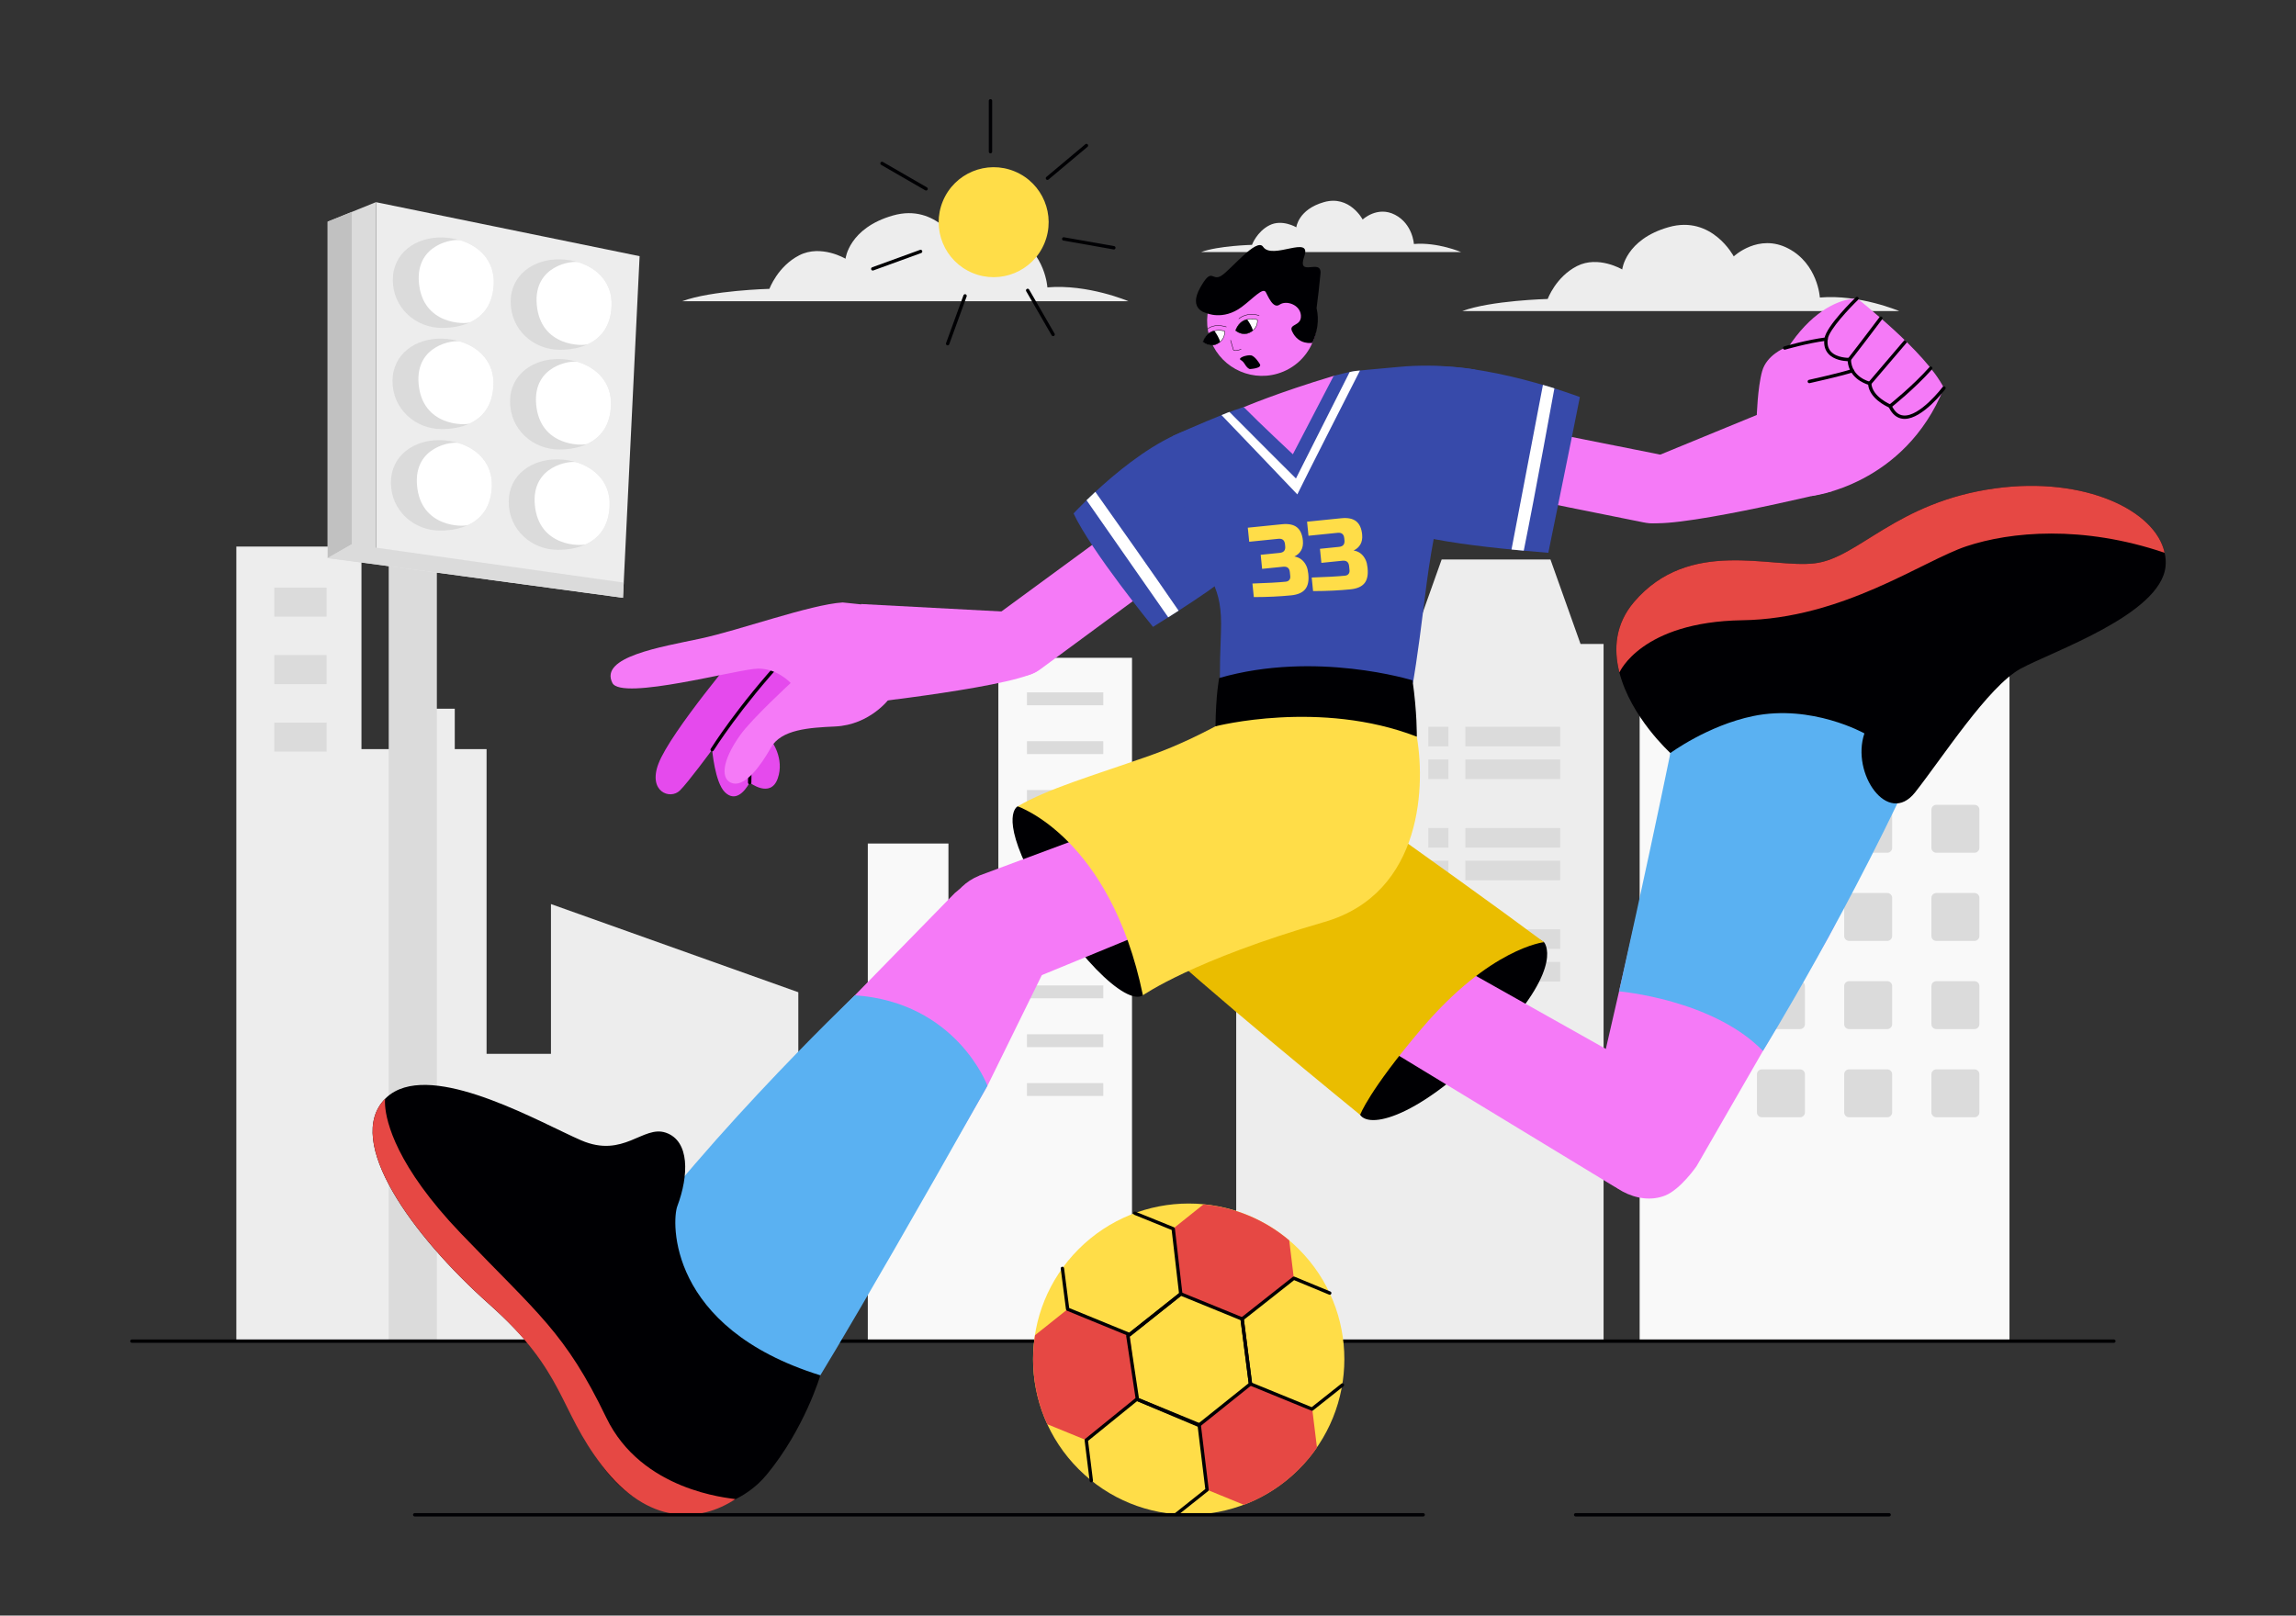 <?xml version="1.0" encoding="utf-8"?>
<!-- Generator: Adobe Illustrator 27.5.0, SVG Export Plug-In . SVG Version: 6.00 Build 0)  -->
<svg version="1.1" id="Layer_1" xmlns="http://www.w3.org/2000/svg" xmlns:xlink="http://www.w3.org/1999/xlink" x="0px" y="0px"
	 viewBox="0 0 1364 960" style="enable-background:new 0 0 1364 960;" xml:space="preserve">
<rect x="0" y="0" width="1364" height="960" fill="#333333" stroke="none"/>
<g>
	<g>
		<g>
			<g>
				<g>
					<g>
						<path style="fill:#EDEDED;" d="M405.284,178.983h265.084c0,0-24.072-10.275-48.144-8.22c0,0-1.174-20.402-19.228-29.796
							c-18.054-9.394-33.025,4.844-33.025,4.844s-13.21-25.246-39.484-17.76c-26.274,7.486-28.182,25.686-28.182,25.686
							s-14.531-8.66-27.448-2.055c-12.917,6.605-17.76,19.962-17.76,19.962S422.604,172.525,405.284,178.983z"/>
					</g>
				</g>
			</g>
		</g>
		<g>
			<g>
				<g>
					<path style="fill:#EDEDED;" d="M868.735,184.839h259.539c0,0-23.568-10.06-47.137-8.048c0,0-1.15-19.976-18.826-29.173
						c-17.676-9.197-32.335,4.742-32.335,4.742s-12.934-24.718-38.658-17.389c-25.724,7.329-27.592,25.149-27.592,25.149
						s-14.227-8.479-26.874-2.012c-12.646,6.467-17.389,19.544-17.389,19.544S885.693,178.516,868.735,184.839z"/>
				</g>
			</g>
		</g>
		<g>
			<g>
				<g>
					<g>
						<path style="fill:#EDEDED;" d="M713.593,149.776h154.411c0,0-14.022-5.985-28.044-4.788c0,0-0.684-11.884-11.2-17.356
							c-10.516-5.472-19.237,2.821-19.237,2.821s-7.695-14.706-22.999-10.345c-15.304,4.36-16.416,14.962-16.416,14.962
							s-8.464-5.044-15.988-1.197c-7.524,3.848-10.345,11.628-10.345,11.628S723.682,146.014,713.593,149.776z"/>
					</g>
				</g>
			</g>
		</g>
		<g>
			<g>
				<g>
					<g>
						
							<ellipse transform="matrix(0.383 -0.924 0.924 0.383 242.273 626.707)" style="fill:#FFDD48;" cx="590.103" cy="132.06" rx="32.66" ry="32.66"/>
					</g>
				</g>
			</g>
			<g>
				<g>
					<g>
						<g>
							<path style="fill:#000003;" d="M518.495,160.757c-0.408,0-0.792-0.252-0.939-0.658c-0.189-0.519,0.079-1.093,0.598-1.281
								l28.423-10.346c0.517-0.188,1.092,0.078,1.281,0.598c0.189,0.519-0.079,1.093-0.598,1.281l-28.423,10.346
								C518.724,160.737,518.608,160.757,518.495,160.757z"/>
						</g>
					</g>
				</g>
				<g>
					<g>
						<g>
							<path style="fill:#000003;" d="M588.424,91.134c-0.552,0-1-0.447-1-1V59.887c0-0.553,0.448-1,1-1s1,0.447,1,1v30.247
								C589.424,90.687,588.976,91.134,588.424,91.134z"/>
						</g>
					</g>
				</g>
				<g>
					<g>
						<g>
							<path style="fill:#000003;" d="M622.261,106.912c-0.285,0-0.569-0.121-0.767-0.357c-0.355-0.423-0.3-1.054,0.124-1.408
								l23.171-19.442c0.422-0.354,1.054-0.301,1.409,0.123c0.355,0.423,0.3,1.054-0.123,1.408l-23.171,19.442
								C622.716,106.835,622.488,106.912,622.261,106.912z"/>
						</g>
					</g>
				</g>
				<g>
					<g>
						<g>
							<path style="fill:#000003;" d="M661.712,148.227c-0.058,0-0.116-0.005-0.175-0.016l-29.788-5.252
								c-0.544-0.096-0.907-0.614-0.811-1.158c0.096-0.544,0.611-0.906,1.159-0.811l29.788,5.252
								c0.544,0.096,0.907,0.614,0.811,1.158C662.61,147.886,662.188,148.227,661.712,148.227z"/>
						</g>
					</g>
				</g>
				<g>
					<g>
						<g>
							<path style="fill:#000003;" d="M625.634,199.752c-0.346,0-0.682-0.179-0.867-0.5l-15.124-26.195
								c-0.276-0.479-0.112-1.09,0.366-1.366c0.479-0.277,1.089-0.112,1.366,0.366l15.123,26.195
								c0.276,0.479,0.112,1.09-0.366,1.366C625.975,199.709,625.803,199.752,625.634,199.752z"/>
						</g>
					</g>
				</g>
				<g>
					<g>
						<g>
							<path style="fill:#000003;" d="M562.972,205.233c-0.114,0-0.229-0.02-0.342-0.061c-0.519-0.188-0.787-0.763-0.598-1.281
								l10.345-28.423c0.188-0.52,0.764-0.786,1.281-0.598c0.519,0.189,0.787,0.763,0.598,1.281l-10.345,28.423
								C563.764,204.981,563.38,205.233,562.972,205.233z"/>
						</g>
					</g>
				</g>
				<g>
					<g>
						<g>
							<path style="fill:#000003;" d="M550.171,113.219c-0.169,0-0.341-0.043-0.499-0.134l-26.195-15.123
								c-0.479-0.276-0.642-0.888-0.366-1.366c0.276-0.478,0.886-0.644,1.366-0.366l26.195,15.123
								c0.479,0.276,0.642,0.888,0.366,1.366C550.852,113.039,550.516,113.219,550.171,113.219z"/>
						</g>
					</g>
				</g>
			</g>
		</g>
	</g>
	<g>
		<g>
			<g>
				<g>
					<g>
						<g>
							<polygon style="fill:#F9F9F9;" points="974.081,362.438 974.081,796.928 1193.781,796.928 1193.781,362.438 
								1111.571,362.438 1111.571,393.788 1056.281,393.788 1056.281,362.438 1043.651,362.438 1043.651,343.958 986.711,343.958 
								986.711,362.438 							"/>
						</g>
					</g>
				</g>
			</g>
			<g>
				<g>
					<g>
						<g>
							<path style="fill:#DBDBDB;" d="M1098.492,454.298h22.698c1.603,0,2.903-1.3,2.903-2.903v-22.659
								c0-1.603-1.3-2.903-2.903-2.903h-22.698c-1.603,0-2.903,1.299-2.903,2.903v22.659
								C1095.589,452.998,1096.889,454.298,1098.492,454.298z"/>
						</g>
					</g>
				</g>
			</g>
			<g>
				<g>
					<g>
						<g>
							<path style="fill:#DBDBDB;" d="M1046.667,454.298h22.698c1.603,0,2.903-1.3,2.903-2.903v-22.659
								c0-1.603-1.3-2.903-2.903-2.903h-22.698c-1.603,0-2.903,1.299-2.903,2.903v22.659
								C1043.765,452.998,1045.064,454.298,1046.667,454.298z"/>
						</g>
					</g>
				</g>
			</g>
			<g>
				<g>
					<g>
						<g>
							<path style="fill:#DBDBDB;" d="M994.843,454.298h22.698c1.603,0,2.903-1.3,2.903-2.903v-22.659
								c0-1.603-1.3-2.903-2.903-2.903h-22.698c-1.603,0-2.903,1.3-2.903,2.903v22.659
								C991.94,452.998,993.24,454.298,994.843,454.298z"/>
						</g>
					</g>
				</g>
			</g>
			<g>
				<g>
					<g>
						<g>
							<path style="fill:#DBDBDB;" d="M1150.316,506.698h22.698c1.603,0,2.903-1.3,2.903-2.903v-22.659
								c0-1.603-1.3-2.903-2.903-2.903h-22.698c-1.603,0-2.903,1.3-2.903,2.903v22.659
								C1147.413,505.398,1148.713,506.698,1150.316,506.698z"/>
						</g>
					</g>
				</g>
			</g>
			<g>
				<g>
					<g>
						<g>
							<path style="fill:#DBDBDB;" d="M1098.492,506.698h22.698c1.603,0,2.903-1.3,2.903-2.903v-22.659
								c0-1.603-1.3-2.903-2.903-2.903h-22.698c-1.603,0-2.903,1.3-2.903,2.903v22.659
								C1095.589,505.398,1096.889,506.698,1098.492,506.698z"/>
						</g>
					</g>
				</g>
			</g>
			<g>
				<g>
					<g>
						<g>
							<path style="fill:#DBDBDB;" d="M1046.667,506.698h22.698c1.603,0,2.903-1.3,2.903-2.903v-22.659
								c0-1.603-1.3-2.903-2.903-2.903h-22.698c-1.603,0-2.903,1.3-2.903,2.903v22.659
								C1043.765,505.398,1045.064,506.698,1046.667,506.698z"/>
						</g>
					</g>
				</g>
			</g>
			<g>
				<g>
					<g>
						<g>
							<path style="fill:#DBDBDB;" d="M1150.316,559.098h22.698c1.603,0,2.903-1.3,2.903-2.903v-22.659
								c0-1.603-1.3-2.903-2.903-2.903h-22.698c-1.603,0-2.903,1.3-2.903,2.903v22.659
								C1147.413,557.799,1148.713,559.098,1150.316,559.098z"/>
						</g>
					</g>
				</g>
			</g>
			<g>
				<g>
					<g>
						<g>
							<path style="fill:#DBDBDB;" d="M1098.492,559.098h22.698c1.603,0,2.903-1.3,2.903-2.903v-22.659
								c0-1.603-1.3-2.903-2.903-2.903h-22.698c-1.603,0-2.903,1.3-2.903,2.903v22.659
								C1095.589,557.799,1096.889,559.098,1098.492,559.098z"/>
						</g>
					</g>
				</g>
			</g>
			<g>
				<g>
					<g>
						<g>
							<path style="fill:#DBDBDB;" d="M1046.667,559.098h22.698c1.603,0,2.903-1.3,2.903-2.903v-22.659
								c0-1.603-1.3-2.903-2.903-2.903h-22.698c-1.603,0-2.903,1.3-2.903,2.903v22.659
								C1043.765,557.799,1045.064,559.098,1046.667,559.098z"/>
						</g>
					</g>
				</g>
			</g>
			<g>
				<g>
					<g>
						<g>
							<path style="fill:#DBDBDB;" d="M994.843,559.098h22.698c1.603,0,2.903-1.3,2.903-2.903v-22.659
								c0-1.603-1.3-2.903-2.903-2.903h-22.698c-1.603,0-2.903,1.3-2.903,2.903v22.659
								C991.94,557.799,993.24,559.098,994.843,559.098z"/>
						</g>
					</g>
				</g>
			</g>
			<g>
				<g>
					<g>
						<g>
							<path style="fill:#DBDBDB;" d="M1150.316,611.499h22.698c1.603,0,2.903-1.3,2.903-2.903v-22.659
								c0-1.603-1.3-2.903-2.903-2.903h-22.698c-1.603,0-2.903,1.3-2.903,2.903v22.659
								C1147.413,610.199,1148.713,611.499,1150.316,611.499z"/>
						</g>
					</g>
				</g>
			</g>
			<g>
				<g>
					<g>
						<g>
							<path style="fill:#DBDBDB;" d="M1098.492,611.499h22.698c1.603,0,2.903-1.3,2.903-2.903v-22.659
								c0-1.603-1.3-2.903-2.903-2.903h-22.698c-1.603,0-2.903,1.3-2.903,2.903v22.659
								C1095.589,610.199,1096.889,611.499,1098.492,611.499z"/>
						</g>
					</g>
				</g>
			</g>
			<g>
				<g>
					<g>
						<g>
							<path style="fill:#DBDBDB;" d="M1046.667,611.499h22.698c1.603,0,2.903-1.3,2.903-2.903v-22.659
								c0-1.603-1.3-2.903-2.903-2.903h-22.698c-1.603,0-2.903,1.3-2.903,2.903v22.659
								C1043.765,610.199,1045.064,611.499,1046.667,611.499z"/>
						</g>
					</g>
				</g>
			</g>
			<g>
				<g>
					<g>
						<g>
							<path style="fill:#DBDBDB;" d="M994.843,611.499h22.698c1.603,0,2.903-1.3,2.903-2.903v-22.659
								c0-1.603-1.3-2.903-2.903-2.903h-22.698c-1.603,0-2.903,1.3-2.903,2.903v22.659
								C991.94,610.199,993.24,611.499,994.843,611.499z"/>
						</g>
					</g>
				</g>
			</g>
			<g>
				<g>
					<g>
						<g>
							<path style="fill:#DBDBDB;" d="M1150.316,663.899h22.698c1.603,0,2.903-1.299,2.903-2.903v-22.659
								c0-1.603-1.3-2.903-2.903-2.903h-22.698c-1.603,0-2.903,1.3-2.903,2.903v22.659
								C1147.413,662.599,1148.713,663.899,1150.316,663.899z"/>
						</g>
					</g>
				</g>
			</g>
			<g>
				<g>
					<g>
						<g>
							<path style="fill:#DBDBDB;" d="M1098.492,663.899h22.698c1.603,0,2.903-1.299,2.903-2.903v-22.659
								c0-1.603-1.3-2.903-2.903-2.903h-22.698c-1.603,0-2.903,1.3-2.903,2.903v22.659
								C1095.589,662.599,1096.889,663.899,1098.492,663.899z"/>
						</g>
					</g>
				</g>
			</g>
			<g>
				<g>
					<g>
						<g>
							<path style="fill:#DBDBDB;" d="M1046.667,663.899h22.698c1.603,0,2.903-1.3,2.903-2.903v-22.659
								c0-1.603-1.3-2.903-2.903-2.903h-22.698c-1.603,0-2.903,1.3-2.903,2.903v22.659
								C1043.765,662.599,1045.064,663.899,1046.667,663.899z"/>
						</g>
					</g>
				</g>
			</g>
		</g>
		<g>
			<g>
				<g>
					<g>
						<g>
							<polygon style="fill:#F9F9F9;" points="563.449,501.237 563.449,537.83 593.107,537.83 593.107,390.87 672.504,390.87 
								672.504,796.924 611.358,796.924 593.107,796.924 563.449,796.924 515.54,796.924 515.54,537.83 515.54,501.237 							"/>
						</g>
					</g>
				</g>
			</g>
			<g>
				<g>
					<g>
						<g>
							
								<rect x="610.093" y="411.419" transform="matrix(-1 -1.224647e-16 1.224647e-16 -1 1265.533 830.482)" style="fill:#DBDBDB;" width="45.347" height="7.644"/>
						</g>
					</g>
				</g>
			</g>
			<g>
				<g>
					<g>
						<g>
							
								<rect x="610.093" y="440.441" transform="matrix(-1 -1.224647e-16 1.224647e-16 -1 1265.533 888.526)" style="fill:#DBDBDB;" width="45.347" height="7.644"/>
						</g>
					</g>
				</g>
			</g>
			<g>
				<g>
					<g>
						<g>
							
								<rect x="610.093" y="469.464" transform="matrix(-1 -1.224647e-16 1.224647e-16 -1 1265.533 946.572)" style="fill:#DBDBDB;" width="45.347" height="7.644"/>
						</g>
					</g>
				</g>
			</g>
			<g>
				<g>
					<g>
						<g>
							
								<rect x="610.093" y="498.486" transform="matrix(-1 -1.224647e-16 1.224647e-16 -1 1265.533 1004.616)" style="fill:#DBDBDB;" width="45.347" height="7.644"/>
						</g>
					</g>
				</g>
			</g>
			<g>
				<g>
					<g>
						<g>
							
								<rect x="610.093" y="527.508" transform="matrix(-1 -1.224647e-16 1.224647e-16 -1 1265.533 1062.661)" style="fill:#DBDBDB;" width="45.347" height="7.644"/>
						</g>
					</g>
				</g>
			</g>
			<g>
				<g>
					<g>
						<g>
							
								<rect x="610.093" y="556.531" transform="matrix(-1 -1.224647e-16 1.224647e-16 -1 1265.533 1120.706)" style="fill:#DBDBDB;" width="45.347" height="7.643"/>
						</g>
					</g>
				</g>
			</g>
			<g>
				<g>
					<g>
						<g>
							
								<rect x="610.093" y="585.553" transform="matrix(-1 -1.224647e-16 1.224647e-16 -1 1265.533 1178.75)" style="fill:#DBDBDB;" width="45.347" height="7.644"/>
						</g>
					</g>
				</g>
			</g>
			<g>
				<g>
					<g>
						<g>
							
								<rect x="610.093" y="614.576" transform="matrix(-1 -1.224647e-16 1.224647e-16 -1 1265.533 1236.795)" style="fill:#DBDBDB;" width="45.347" height="7.644"/>
						</g>
					</g>
				</g>
			</g>
			<g>
				<g>
					<g>
						<g>
							
								<rect x="610.093" y="643.598" transform="matrix(-1 -1.224647e-16 1.224647e-16 -1 1265.533 1294.84)" style="fill:#DBDBDB;" width="45.347" height="7.644"/>
						</g>
					</g>
				</g>
			</g>
		</g>
		<g>
			<g>
				<g>
					<g>
						<g>
							<polygon style="fill:#EDEDED;" points="744.505,382.284 744.505,332.163 818.595,351.149 818.595,382.284 828.699,382.284 
								828.699,382.663 838.582,382.663 856.453,332.463 921.092,332.463 938.963,382.663 952.65,382.663 952.65,690.66 
								952.65,724.13 952.65,796.924 828.699,796.924 770.438,796.924 734.402,796.924 734.402,382.284 							"/>
						</g>
					</g>
				</g>
			</g>
			<g>
				<g>
					<g>
						<g>
							
								<rect x="870.516" y="431.863" transform="matrix(-1 -1.224647e-16 1.224647e-16 -1 1797.392 875.371)" style="fill:#DBDBDB;" width="56.359" height="11.644"/>
						</g>
					</g>
				</g>
			</g>
			<g>
				<g>
					<g>
						<g>
							
								<rect x="848.547" y="431.863" transform="matrix(-1 -1.224647e-16 1.224647e-16 -1 1709.022 875.371)" style="fill:#DBDBDB;" width="11.928" height="11.644"/>
						</g>
					</g>
				</g>
			</g>
			<g>
				<g>
					<g>
						<g>
							
								<rect x="848.547" y="451.271" transform="matrix(-1 -1.224647e-16 1.224647e-16 -1 1709.022 914.186)" style="fill:#DBDBDB;" width="11.928" height="11.644"/>
						</g>
					</g>
				</g>
			</g>
			<g>
				<g>
					<g>
						<g>
							
								<rect x="870.516" y="451.271" transform="matrix(-1 -1.224647e-16 1.224647e-16 -1 1797.392 914.186)" style="fill:#DBDBDB;" width="56.359" height="11.644"/>
						</g>
					</g>
				</g>
			</g>
			<g>
				<g>
					<g>
						<g>
							
								<rect x="870.516" y="492.026" transform="matrix(-1 -1.224647e-16 1.224647e-16 -1 1797.392 995.697)" style="fill:#DBDBDB;" width="56.359" height="11.644"/>
						</g>
					</g>
				</g>
			</g>
			<g>
				<g>
					<g>
						<g>
							
								<rect x="848.547" y="492.026" transform="matrix(-1 -1.224647e-16 1.224647e-16 -1 1709.022 995.697)" style="fill:#DBDBDB;" width="11.928" height="11.644"/>
						</g>
					</g>
				</g>
			</g>
			<g>
				<g>
					<g>
						<g>
							
								<rect x="848.547" y="511.434" transform="matrix(-1 -1.224647e-16 1.224647e-16 -1 1709.022 1034.513)" style="fill:#DBDBDB;" width="11.928" height="11.644"/>
						</g>
					</g>
				</g>
			</g>
			<g>
				<g>
					<g>
						<g>
							
								<rect x="870.516" y="511.434" transform="matrix(-1 -1.224647e-16 1.224647e-16 -1 1797.392 1034.513)" style="fill:#DBDBDB;" width="56.359" height="11.644"/>
						</g>
					</g>
				</g>
			</g>
			<g>
				<g>
					<g>
						<g>
							
								<rect x="870.516" y="552.19" transform="matrix(-1 -1.224647e-16 1.224647e-16 -1 1797.392 1116.024)" style="fill:#DBDBDB;" width="56.359" height="11.644"/>
						</g>
					</g>
				</g>
			</g>
			<g>
				<g>
					<g>
						<g>
							
								<rect x="848.547" y="552.19" transform="matrix(-1 -1.224647e-16 1.224647e-16 -1 1709.022 1116.024)" style="fill:#DBDBDB;" width="11.928" height="11.644"/>
						</g>
					</g>
				</g>
			</g>
			<g>
				<g>
					<g>
						<g>
							
								<rect x="848.547" y="571.597" transform="matrix(-1 -1.224647e-16 1.224647e-16 -1 1709.022 1154.839)" style="fill:#DBDBDB;" width="11.928" height="11.644"/>
						</g>
					</g>
				</g>
			</g>
			<g>
				<g>
					<g>
						<g>
							
								<rect x="870.516" y="571.597" transform="matrix(-1 -1.224647e-16 1.224647e-16 -1 1797.392 1154.839)" style="fill:#DBDBDB;" width="56.359" height="11.644"/>
						</g>
					</g>
				</g>
			</g>
		</g>
		<g>
			<g>
				<g>
					<g>
						<g>
							<polygon style="fill:#EDEDED;" points="474.266,589.609 474.266,796.928 275.786,796.928 275.786,796.849 140.406,796.849 
								140.406,324.768 214.736,324.768 214.736,445.148 246.106,445.148 246.106,421.118 270.166,421.118 270.166,445.148 
								289.066,445.148 289.066,626.189 327.306,626.189 327.306,537.208 							"/>
						</g>
					</g>
				</g>
			</g>
			<g>
				<g>
					<g>
						<g>
							<rect x="162.931" y="349.151" style="fill:#DBDBDB;" width="31.095" height="17.251"/>
						</g>
					</g>
				</g>
			</g>
			<g>
				<g>
					<g>
						<g>
							<rect x="162.931" y="389.259" style="fill:#DBDBDB;" width="31.095" height="17.251"/>
						</g>
					</g>
				</g>
			</g>
			<g>
				<g>
					<g>
						<g>
							<rect x="162.931" y="429.368" style="fill:#DBDBDB;" width="31.095" height="17.251"/>
						</g>
					</g>
				</g>
			</g>
		</g>
	</g>
	<g>
		<g>
			<g>
				<rect x="230.927" y="301.839" style="fill:#DBDBDB;" width="28.6" height="495.089"/>
			</g>
		</g>
		<g>
			<g>
				<polygon style="fill:#EDEDED;" points="223.367,120.139 223.367,335.359 230.927,336.379 259.526,340.259 370.096,355.229 
					370.537,346.189 379.977,152.229 				"/>
			</g>
		</g>
		<g>
			<g>
				<polygon style="fill:#DBDBDB;" points="194.656,131.709 194.656,331.609 223.336,335.339 223.336,120.119 208.966,125.939 				
					"/>
			</g>
		</g>
		<g>
			<g>
				<polygon style="fill:#C1C1C1;" points="194.661,131.712 194.661,331.604 208.972,323.403 208.972,125.942 				"/>
			</g>
		</g>
		<g>
			<g>
				<g>
					<path style="fill:#DBDBDB;" d="M303.374,179.338c0,16.686,13.688,28.508,29.129,28.508c5.939,0,11.822-0.963,16.799-3.338
						c7.919-3.733,13.631-10.86,14.027-23.021c0.453-13.235-8.202-22.059-19.571-25.623c0,0,0,0-0.056,0
						c-3.507-1.074-7.24-1.696-11.03-1.752C317.232,153.772,303.374,163.161,303.374,179.338z"/>
				</g>
			</g>
			<g>
				<g>
					<path style="fill:#FFFFFF;" d="M318.876,180.975c2.205,25.292,27.49,24.74,30.427,23.534
						c7.919-3.733,13.631-10.86,14.027-23.021c0.453-13.235-8.202-22.059-19.571-25.623c0,0,0,0-0.056,0
						C340.232,154.639,316.84,157.612,318.876,180.975z"/>
				</g>
			</g>
		</g>
		<g>
			<g>
				<g>
					<path style="fill:#DBDBDB;" d="M233.37,166.335c0,16.686,13.688,28.508,29.129,28.508c5.939,0,11.822-0.963,16.799-3.338
						c7.919-3.733,13.631-10.859,14.027-23.021c0.453-13.235-8.202-22.059-19.571-25.623c0,0,0,0-0.056,0
						c-3.507-1.074-7.24-1.696-11.03-1.752C247.228,140.769,233.37,150.158,233.37,166.335z"/>
				</g>
			</g>
			<g>
				<g>
					<path style="fill:#FFFFFF;" d="M248.872,167.971c2.205,25.292,27.49,24.74,30.427,23.534
						c7.919-3.733,13.631-10.859,14.027-23.021c0.453-13.235-8.202-22.059-19.571-25.623c0,0,0,0-0.056,0
						C270.228,141.636,246.835,144.609,248.872,167.971z"/>
				</g>
			</g>
		</g>
		<g>
			<g>
				<g>
					<path style="fill:#DBDBDB;" d="M303.01,238.577c0,16.686,13.688,28.508,29.13,28.508c5.939,0,11.822-0.962,16.799-3.338
						c7.919-3.733,13.632-10.86,14.027-23.021c0.453-13.235-8.202-22.059-19.571-25.623c0,0,0,0-0.056,0
						c-3.507-1.074-7.24-1.696-11.03-1.752C316.868,213.01,303.01,222.399,303.01,238.577z"/>
				</g>
			</g>
			<g>
				<g>
					<path style="fill:#FFFFFF;" d="M318.512,240.212c2.205,25.292,27.49,24.74,30.427,23.534
						c7.919-3.733,13.632-10.86,14.027-23.021c0.453-13.235-8.202-22.059-19.571-25.623c0,0,0,0-0.056,0
						C339.867,213.877,316.475,216.85,318.512,240.212z"/>
				</g>
			</g>
		</g>
		<g>
			<g>
				<g>
					<path style="fill:#DBDBDB;" d="M233.187,226.455c0,16.686,13.688,28.508,29.13,28.508c5.939,0,11.822-0.962,16.799-3.338
						c7.918-3.733,13.631-10.86,14.027-23.021c0.453-13.235-8.202-22.059-19.571-25.623c0,0,0,0-0.056,0
						c-3.507-1.074-7.24-1.696-11.03-1.752C247.045,200.889,233.187,210.278,233.187,226.455z"/>
				</g>
			</g>
			<g>
				<g>
					<path style="fill:#FFFFFF;" d="M248.689,228.091c2.205,25.292,27.49,24.74,30.427,23.534
						c7.918-3.733,13.631-10.86,14.027-23.021c0.453-13.235-8.202-22.059-19.571-25.623c0,0,0,0-0.056,0
						C270.045,201.756,246.653,204.729,248.689,228.091z"/>
				</g>
			</g>
		</g>
		<g>
			<g>
				<g>
					<path style="fill:#DBDBDB;" d="M302.216,298.205c0,16.686,13.688,28.508,29.13,28.508c5.939,0,11.822-0.962,16.799-3.338
						c7.919-3.733,13.631-10.86,14.027-23.021c0.453-13.235-8.202-22.059-19.571-25.623c0,0,0,0-0.056,0
						c-3.507-1.074-7.24-1.696-11.03-1.752C316.074,272.638,302.216,282.027,302.216,298.205z"/>
				</g>
			</g>
			<g>
				<g>
					<path style="fill:#FFFFFF;" d="M317.718,299.841c2.205,25.292,27.49,24.74,30.427,23.534
						c7.919-3.733,13.631-10.86,14.027-23.021c0.453-13.235-8.202-22.059-19.571-25.623c0,0,0,0-0.056,0
						C339.073,273.505,315.681,276.478,317.718,299.841z"/>
				</g>
			</g>
		</g>
		<g>
			<g>
				<g>
					<path style="fill:#DBDBDB;" d="M232.238,286.773c0,16.686,13.688,28.508,29.13,28.508c5.939,0,11.822-0.962,16.799-3.338
						c7.919-3.733,13.632-10.859,14.027-23.021c0.453-13.235-8.202-22.059-19.571-25.623c0,0,0,0-0.056,0
						c-3.507-1.074-7.24-1.696-11.03-1.752C246.096,261.206,232.238,270.595,232.238,286.773z"/>
				</g>
			</g>
			<g>
				<g>
					<path style="fill:#FFFFFF;" d="M247.74,288.409c2.205,25.292,27.49,24.74,30.427,23.534
						c7.919-3.733,13.632-10.859,14.027-23.021c0.453-13.235-8.202-22.059-19.571-25.623c0,0,0,0-0.056,0
						C269.096,262.073,245.704,265.046,247.74,288.409z"/>
				</g>
			</g>
		</g>
		<g>
			<g>
				<polygon style="fill:#DBDBDB;" points="194.656,331.609 208.966,323.399 259.526,330.529 370.537,346.189 370.096,355.229 
					259.526,340.259 				"/>
			</g>
		</g>
	</g>
	<g>
		<g>
			<path style="fill:#000003;" d="M1255.814,797.929H78.373c-0.552,0-1-0.447-1-1c0-0.553,0.448-1,1-1h1177.441c0.552,0,1,0.447,1,1
				C1256.814,797.481,1256.366,797.929,1255.814,797.929z"/>
		</g>
	</g>
	<g>
		<g>
			<g>
				<path style="fill:#000003;" d="M917.266,559.852c0,0,12.312,13.507-26.045,54.696c-44.669,47.966-76.982,56.913-83.196,47.928
					c-1.404-2.03-5.167-42.047,26.489-72.667C850.433,574.413,889.917,541.672,917.266,559.852z"/>
			</g>
		</g>
		<g>
			<g>
				<path style="fill:#F57AF7;" d="M989.273,710.388c-16.103,6.467-37.063-5.113-43.468-23.234
					c-3.46-9.79-2.213-18.566-2.213-18.566l36.36-158.363c6.035-21.566,12.964-36.797,32.292-45.86
					c30.296-14.205,66.371-1.161,80.576,29.135c8.791,18.749,4.4,44.26-5.311,60.882l-1.188,2.381l-78.438,136.214
					C1007.846,693.039,998.4,706.723,989.273,710.388z"/>
			</g>
		</g>
		<g>
			<g>
				<path style="fill:#5AB1F2;" d="M999.169,412.858c0,0-7.374,41.427-37.32,176.218c0,0,55.742,4.776,85.476,35.409
					c0,0,53.245-85.82,97.205-184.418C1144.53,440.065,1077.05,389.541,999.169,412.858z"/>
			</g>
		</g>
		<g>
			<g>
				<path style="fill:#F57AF7;" d="M816.319,618.372l34.594-53.031l140.305,78.864c0,0,29.916,21.619,10.755,50.509
					c-9.471,14.28-28.214,18.732-42.9,10.341l-0.025,0.043L816.319,618.372z"/>
			</g>
		</g>
		<g>
			<g>
				<g>
					<path style="fill:#000003;" d="M1286.493,336.685c-3.062,28.536-66.962,50.254-86.172,60.695
						c-19.213,10.577-46.462,53.004-62.61,73.464c-16.147,20.467-38.191-11.238-30.103-35.051c0,0-31.226-17.523-66.13-10.292
						c-26.948,5.583-49.131,21.954-49.131,21.954s-23.677-21.397-30.359-48.125c-3.48-13.785-2.366-28.542,8.772-41.628
						c32.852-38.419,81.298-19.767,107.332-22.969c26.031-3.066,48.306-36.475,107.332-44.551
						c53.18-7.239,95.221,13.228,100.511,38.283C1286.632,331.254,1286.771,333.898,1286.493,336.685z"/>
				</g>
			</g>
			<g>
				<g>
					<path style="fill:#E64844;" d="M1285.935,328.467c-49.066-16.622-91.601-12.528-117.634-3.895
						c-26.034,8.633-73.504,43.157-133.366,43.993c-59.86,0.972-72.808,30.901-72.808,30.901s0,0-0.139-0.136
						c-3.48-13.785-2.366-28.542,8.772-41.628c32.852-38.419,81.298-19.767,107.332-22.969
						c26.031-3.066,48.306-36.475,107.332-44.551C1238.604,282.944,1280.645,303.411,1285.935,328.467z"/>
				</g>
			</g>
		</g>
		<g>
			<g>
				<path style="fill:#000003;" d="M604.552,479.147c0,0-10.738,5.17,8.248,41.679c24.063,46.271,56.388,77.183,66.178,70.592
					c15.347-10.333-19.647-71.544-28.802-85.918C641.021,491.126,622.541,475.682,604.552,479.147z"/>
			</g>
		</g>
		<g>
			<g>
				<path style="fill:#F57AF7;" d="M589.563,518.439c17.205-2.26,34.627,14.17,36.324,33.314
					c0.917,10.343-2.474,18.533-2.474,18.533l-36.79,74.898c-11.209,19.387-56.335,102.254-80.493,105.837
					c-33.098,4.909-64.574-15.381-70.799-48.257c-3.852-20.346,6.745-43.964,20.284-57.648l1.743-2.011l109.848-112.428
					C567.258,530.625,579.811,519.719,589.563,518.439z"/>
			</g>
		</g>
		<g>
			<g>
				<path style="fill:#F57AF7;" d="M738.142,462.065l20.181,60.014l-148.845,61.239c0,0-35.507,10.081-46.306-22.861
					c-5.338-16.283,2.784-33.751,18.471-40.077l-0.018-0.047L738.142,462.065z"/>
			</g>
		</g>
		<g>
			<g>
				<path style="fill:#5AB1F2;" d="M474.276,838.245c0,0,22.32-33.158,112.347-193.062c0,0-18.258-49.572-78.764-53.766
					c0,0-101.925,96.906-154.278,177.461C353.58,768.879,403.451,809.49,474.276,838.245z"/>
			</g>
		</g>
		<g>
			<g>
				<g>
					<g>
						<path style="fill:#F57AF7;" d="M718.409,199.82c5.018,17.29,23.139,27.26,40.429,22.242
							c10.322-2.995,18.021-10.626,21.462-19.978c2.362-6.321,2.776-13.436,0.743-20.441c-5.018-17.29-23.092-27.234-40.382-22.216
							c-12.977,3.766-21.821,14.886-23.324,27.473c0.011,0.037,0.011,0.037,0.011,0.037
							C716.844,191.122,717.158,195.507,718.409,199.82z"/>
					</g>
				</g>
				<g>
					<g>
						<g>
							<path style="fill:#000003;" d="M748.349,216.18c0,0-2.81-4.681-5.192-5.027c-2.382-0.346-7.91,1.386-6.159,2.721
								c0,0,1.383,0.621,2.375,2.3c1.769,2.991,3.125,3.128,3.125,3.128S750.322,218.924,748.349,216.18z"/>
						</g>
					</g>
					<g>
						<g>
							<path style="fill:#000003;" d="M733.902,208.461c-0.343,0-0.65-0.046-0.885-0.162c-0.232-0.114-0.383-0.288-0.449-0.517
								l-1.634-5.632l0.24-0.07l1.634,5.632c0.046,0.161,0.151,0.279,0.32,0.363c1.077,0.532,4.095-0.629,4.125-0.641
								c0.064-0.024,0.137,0.006,0.162,0.071c0.025,0.063-0.007,0.137-0.071,0.161C737.241,207.707,735.283,208.461,733.902,208.461
								z"/>
						</g>
					</g>
					<g>
						<g>
							<path style="fill:#000003;" d="M735.976,189.554c-0.033,0-0.065-0.013-0.089-0.038c-0.048-0.049-0.047-0.128,0.002-0.177
								c0.044-0.044,4.556-4.327,12.171-1.959c0.066,0.021,0.102,0.09,0.082,0.156c-0.021,0.066-0.092,0.104-0.156,0.082
								c-7.466-2.321-11.878,1.858-11.922,1.9C736.039,189.542,736.007,189.554,735.976,189.554z"/>
						</g>
					</g>
					<g>
						<g>
							<path style="fill:#FFFFFF;" d="M746.953,189.979c0,0,0.661,3.686-2.669,6.412c-0.284,0.256-0.609,0.494-0.975,0.714
								c-5.046,3.158-9.251-0.718-9.251-0.718s1.441-4.425,5.06-5.994c0.599-0.26,1.203-0.445,1.813-0.557
								C744.236,189.035,746.953,189.979,746.953,189.979z"/>
						</g>
					</g>
					<g>
						<g>
							<path style="fill:#000003;" d="M744.284,196.391c-0.284,0.256-0.609,0.494-0.975,0.714c-5.046,3.158-9.251-0.718-9.251-0.718
								s1.263-4.307,5.06-5.994c0.596-0.265,1.203-0.445,1.813-0.557C742.155,191.599,743.978,194.44,744.284,196.391z"/>
						</g>
					</g>
					<g>
						<g>
							<path style="fill:#000003;" d="M717.461,195.578c-0.031,0-0.063-0.012-0.087-0.035c-0.05-0.048-0.051-0.127-0.003-0.177
								c0.035-0.036,3.59-3.589,11.207-1.223c0.066,0.02,0.103,0.09,0.082,0.156c-0.02,0.066-0.09,0.104-0.156,0.082
								c-7.46-2.317-10.919,1.122-10.953,1.158C717.527,195.565,717.494,195.578,717.461,195.578z"/>
						</g>
					</g>
					<g>
						<g>
							<path style="fill:#FFFFFF;" d="M727.472,196.743c0,0,0.661,3.686-2.669,6.412c-0.284,0.256-0.609,0.494-0.975,0.714
								c-5.046,3.158-9.251-0.718-9.251-0.718s1.441-4.425,5.06-5.994c0.599-0.26,1.203-0.445,1.813-0.557
								C724.755,195.798,727.472,196.743,727.472,196.743z"/>
						</g>
					</g>
					<g>
						<g>
							<path style="fill:#000003;" d="M724.803,203.155c-0.284,0.256-0.609,0.494-0.975,0.714c-5.046,3.158-9.251-0.718-9.251-0.718
								s1.263-4.307,5.06-5.994c0.596-0.265,1.203-0.445,1.813-0.557C722.674,198.362,724.498,201.203,724.803,203.155z"/>
						</g>
					</g>
					<g>
						<g>
							<path style="fill:#000003;" d="M739.24,198.461c-3.067,0-5.236-1.953-5.266-1.981c-0.036-0.033-0.049-0.084-0.034-0.131
								c0.014-0.044,1.499-4.497,5.129-6.07c0.605-0.262,1.224-0.452,1.84-0.565c3.292-0.8,6.057,0.139,6.085,0.148
								c0.042,0.015,0.074,0.052,0.082,0.096c0.007,0.038,0.635,3.791-2.713,6.531c-0.281,0.254-0.616,0.498-0.989,0.725
								C741.902,198.133,740.495,198.461,739.24,198.461z M734.205,196.349c0.534,0.449,4.46,3.518,9.038,0.65
								c0.362-0.218,0.683-0.453,0.957-0.7c2.984-2.443,2.708-5.697,2.64-6.225c-0.449-0.137-2.944-0.825-5.88-0.117
								c-0.604,0.112-1.205,0.297-1.792,0.551C735.905,191.922,734.418,195.754,734.205,196.349z"/>
						</g>
					</g>
					<g>
						<g>
							<path style="fill:#000003;" d="M719.759,205.224c-3.067,0-5.236-1.953-5.267-1.981c-0.036-0.033-0.049-0.084-0.034-0.131
								c0.014-0.044,1.5-4.496,5.129-6.069c0.604-0.263,1.223-0.453,1.84-0.565c3.294-0.799,6.057,0.138,6.085,0.147
								c0.042,0.015,0.074,0.052,0.082,0.096c0.007,0.038,0.635,3.791-2.713,6.531c-0.286,0.258-0.621,0.503-0.989,0.725
								C722.421,204.896,721.015,205.224,719.759,205.224z M714.724,203.111c0.533,0.45,4.458,3.52,9.039,0.651
								c0.357-0.215,0.679-0.451,0.958-0.701c2.984-2.443,2.708-5.697,2.64-6.224c-0.449-0.139-2.946-0.829-5.88-0.117
								c-0.604,0.111-1.205,0.296-1.792,0.55C716.424,198.686,714.937,202.518,714.724,203.111z"/>
						</g>
					</g>
				</g>
			</g>
			<g>
				<g>
					<g>
						<path style="fill:#000003;" d="M712.999,170.954c7.235-12.868,6.773-3.509,12.522-7.087
							c5.748-3.577,21.054-22.858,24.851-17.223c5.462,8.106,29.095-7.435,24.471,5.676c-4.63,13.131,10.498,0.66,9.629,10.292
							c-0.632,7.002-1.565,14.669-2.333,20.548c0.013,0.055,0.034,0.106,0.047,0.161c1.647,6.955,0.314,14.264-2.513,20.382
							c0,0-8.214,1.692-12.129-6.947c-2.071-4.568,5.887-2.697,5.282-9.506c-0.552-6.22-8.662-8.973-12.609-6.236
							c-3.939,2.775-6.903-5.115-8.25-7.438c-1.724-2.973-7.61,3.845-14.289,8.818c-11.177,8.321-21.187,3.572-21.187,3.572
							S705.755,183.839,712.999,170.954z"/>
					</g>
				</g>
			</g>
		</g>
		<g>
			<g>
				<path style="fill:#EABD00;" d="M754.015,443.081c0,0,102.093,71.351,163.251,116.771c0,0-32.07,3.397-72.974,51.643
					c-31.277,36.891-36.267,50.981-36.267,50.981s-100.193-81.65-125.199-106.853L754.015,443.081z"/>
			</g>
		</g>
		<g>
			<g>
				<g>
					<g>
						<g>
							<path style="fill:#E54AED;" d="M440.24,385.474c0,0-41.781,49.285-49.048,68.274c-6.384,16.68,6.884,21.65,12.685,16.002
								c4.827-4.699,19.199-24.275,19.199-24.275s1.605,19.334,7.533,25.217s11.433,0.363,14.753-5.667
								c0,0,12.366,9.582,16.647-2.391s-3.79-22.502-3.79-22.502s22.855-31.368,39.675-47.646
								C497.895,392.486,478.538,385.527,440.24,385.474z"/>
						</g>
					</g>
				</g>
				<g>
					<g>
						<g>
							<path style="fill:#000003;" d="M423.075,446.475c-0.181,0-0.363-0.049-0.528-0.151c-0.469-0.292-0.612-0.909-0.32-1.378
								c0.159-0.255,16.25-25.914,43.264-55.015c0.377-0.404,1.009-0.429,1.413-0.052c0.405,0.375,0.428,1.008,0.053,1.413
								c-26.876,28.95-42.874,54.457-43.032,54.712C423.735,446.308,423.409,446.475,423.075,446.475z"/>
						</g>
					</g>
				</g>
				<g>
					<g>
						<g>
							<path style="fill:#000003;" d="M445.363,466.024c-0.005,0-0.01,0-0.015,0c-0.552-0.008-0.994-0.462-0.986-1.015
								c0.003-0.19,0.276-19.208,0.455-27.49c0.006-0.279,0.128-0.542,0.337-0.728c1.375-1.216,33.762-29.857,42.91-35.383
								c0.473-0.287,1.087-0.134,1.373,0.34c0.286,0.473,0.134,1.087-0.339,1.373c-8.512,5.141-38.793,31.791-42.29,34.878
								c-0.179,8.489-0.443,26.851-0.445,27.039C446.355,465.586,445.909,466.024,445.363,466.024z"/>
						</g>
					</g>
				</g>
			</g>
			<g>
				<g>
					<path style="fill:#F57AF7;" d="M523.974,360.616c0,0,4.925,41.608,4.511,54.323c0,0-11.405,15.8-32.391,16.753
						c-15.376,0.699-32.028,1.718-38.122,12.577s-15.093,23.007-22.543,21.216c-7.45-1.79-7.038-12.848,4.403-28.818
						c6.941-9.689,29.892-30.821,29.892-30.821s-7.897-8.685-19.407-8.55c-11.51,0.135-81.053,19.249-86.509,8.534
						c-7.894-15.502,28.797-21.352,52.238-26.358c23.441-5.006,65.276-20.252,84.569-21.485
						C500.615,357.989,516.878,359.617,523.974,360.616z"/>
				</g>
			</g>
		</g>
		<g>
			<g>
				<g>
					<path style="fill:#F57AF7;" d="M618.161,397.583l0.012,0.017l95.481-70.325l-0.005-0.007
						c5.832-4.264,9.244-11.473,8.289-19.151c-1.403-11.273-11.679-19.274-22.952-17.871c-3.237,0.403-6.19,1.556-8.743,3.236
						l-0.024-0.036l-0.571,0.419c-0.073,0.052-0.144,0.106-0.216,0.159l-96.04,70.435l0.006,0.008
						c-5.845,4.292-9.264,11.529-8.305,19.237c1.411,11.338,11.746,19.386,23.084,17.975
						C611.95,401.21,615.344,399.736,618.161,397.583z"/>
				</g>
			</g>
		</g>
		<g>
			<g>
				<g>
					<path style="fill:#F57AF7;" d="M506.772,418.653c0,0,104.021-11.264,110.783-21.19c10.461-9.675,6.936-28.008-6.205-33.247
						c0,0-99.771-5.291-99.771-5.291C508.488,386.005,508.145,394.814,506.772,418.653z"/>
				</g>
			</g>
		</g>
		<g>
			<g>
				<path style="fill:#374AAA;" d="M700.173,362.875c-2.034,1.305-4.084,2.623-6.162,3.937c-2.977,1.882-5.986,3.789-9.039,5.704
					c0,0-36.696-44.979-47.19-67.398c0,0,2.868-3.136,7.71-7.884c1.548-1.51,3.301-3.18,5.226-4.969
					c22.975-21.349,70.839-58.985,95.83-28.774C780.901,304.977,747.29,332.593,700.173,362.875z"/>
			</g>
		</g>
		<g>
			<g>
				<path style="fill:#FFFFFF;" d="M700.173,362.875c-2.034,1.305-4.084,2.623-6.162,3.937
					c-8.298-11.908-34.092-48.946-48.519-69.578c1.548-1.51,3.301-3.18,5.226-4.969C660.738,306.403,684.764,340.35,700.173,362.875
					z"/>
			</g>
		</g>
		<g>
			<g>
				<g>
					<path style="fill:#F57AF7;" d="M976.629,310.444l-0.004,0.02l-116.444-23.438l0.002-0.009
						c-7.099-1.404-13.248-6.504-15.63-13.879c-3.497-10.828,2.446-22.44,13.274-25.937c3.109-1.004,6.278-1.207,9.307-0.762
						l0.007-0.043l0.695,0.139c0.088,0.016,0.175,0.035,0.264,0.053l116.998,23.302l-0.002,0.01
						c7.123,1.423,13.289,6.546,15.68,13.95c3.517,10.89-2.46,22.57-13.351,26.087C983.802,311.108,980.098,311.207,976.629,310.444
						z"/>
				</g>
			</g>
		</g>
		<g>
			<g>
				<g>
					<path style="fill:#F57AF7;" d="M1088.538,291.853c0,0-101.808,24.867-111.562,17.825c-13.152-5.544-16.084-24.012-5.495-33.428
						c0,0,92.309-37.943,92.309-37.943C1075.938,262.757,1079.115,269.869,1088.538,291.853z"/>
				</g>
			</g>
		</g>
		<g>
			<g>
				<path style="fill:#F57AF7;" d="M738.924,241.946c0,0,19.556-8.451,53.371-18.582c0,0,32.412-0.63,43.032,16.845
					c10.62,17.475-11.489,138.593-11.489,138.593s-54.602,4.966-94.39,9.979c0,0-4.804-75.459-5.975-105.305
					C722.3,253.63,733.032,244.527,738.924,241.946z"/>
			</g>
		</g>
		<g>
			<g>
				<path style="fill:#374AAA;" d="M876.497,219.619c0,0-6.695,16.516-15.488,56.53c-8.661,39.4-11.21,51.583-14.672,79.98
					c-4.465,36.555-6.932,49.572-6.932,49.572c-19.786,11.415-26.29,14.469-62.531,19.286c-28.01,3.719-51.545-12.253-51.545-12.253
					c-0.651-5.565-0.963-12.343,0.001-36.726c1.175-30.034-7.855-29.292-18.053-61.305c-8.46-26.562-10.594-55.6-10.594-55.6
					c12.921-5.916,28.999-12.595,36.68-15.387c3.418-1.242,5.56-1.772,5.56-1.772c9.531,9.714,29.13,27.994,29.13,27.994
					l24.249-46.573c0,0,2.285-0.565,6.212-1.59c6.795-1.784,19.534-2.477,32.185-3.723
					C855.102,215.65,876.497,219.619,876.497,219.619z"/>
			</g>
		</g>
		<g>
			<g>
				<path style="fill:#374AAA;" d="M919.818,328.483c-4.893-0.393-9.604-0.795-14.125-1.22c-4.339-0.39-8.493-0.79-12.491-1.209
					c-102.233-10.582-98.224-27.934-87.801-81.225c7.615-39.011,70.219-27.61,106.808-17.373c4.29,1.199,8.223,2.391,11.656,3.465
					c9.019,2.855,14.695,5.015,14.695,5.015C934.213,258.157,919.818,328.483,919.818,328.483z"/>
			</g>
		</g>
		<g>
			<g>
				<path style="fill:#FFDD48;" d="M604.559,479.146c0,0,55.083,18.482,74.42,112.272c0,0,29.781-20.996,107.696-43.527
					c59.474-17.198,60.302-83.371,54.625-112.273c0,0-64.221-17.483-91.69-20.223c0,0-31.859,21.424-66.4,33.568
					C647.894,461.378,623.062,468.428,604.559,479.146z"/>
			</g>
		</g>
		<g>
			<g>
				<path style="fill:#000003;" d="M839.148,404.273c0,0-57.622-17.912-114.865-1.377c0,0-1.955,9.424-2.186,28.69
					c0,0,62.134-16.096,119.597,6.16C841.694,437.746,841.913,423.429,839.148,404.273z"/>
			</g>
		</g>
		<g>
			<g>
				<path style="fill:#FFFFFF;" d="M905.229,327.221c-4.339-0.39-3.285-0.267-7.283-0.686c0,0,14.135-73.844,18.671-97.815
					c4.29,1.199,3.373,0.989,6.806,2.064C923.424,230.783,912.117,293.24,905.229,327.221z"/>
			</g>
		</g>
		<g>
			<g>
				<path style="fill:#FFFFFF;" d="M807.927,220.191c0,0-33.891,66.565-37.216,73.596c0,0-42.243-44.342-45.029-47.124
					c2.522-1.118,4.699-1.873,4.699-1.873c9.531,9.714,39.511,39.533,39.511,39.533l31.909-63.255
					C801.801,221.068,804.89,220.331,807.927,220.191z"/>
			</g>
		</g>
		<g>
			<g>
				<g>
					<g>
						<g>
							<path style="fill:#FFDD48;" d="M777.189,340.681c-0.165-1.632-0.509-3.044-1.03-4.237c-1.502-3.303-3.907-5.231-7.217-5.781
								c1.729-0.777,3.065-1.968,4.009-3.572c0.944-1.601,1.294-3.597,1.052-5.983c-0.366-3.621-1.554-6.224-3.563-7.809
								c-2.009-1.585-4.964-2.18-8.862-1.786l-20.29,2.053l0.845,8.354l17.307-1.751c2.387-0.241,3.701,0.832,3.942,3.218
								l0.121,1.194c0.241,2.387-0.831,3.702-3.219,3.943l-11.338,1.148l0.844,8.354l12.532-1.268
								c2.387-0.241,3.703,0.832,3.944,3.22l0.242,2.387c0.092,0.916-0.102,1.668-0.586,2.26c-0.483,0.592-1.182,0.933-2.096,1.025
								c-4.338,0.439-10.933,0.805-19.785,1.098l0.815,8.057c8.156-0.022,15.557-0.369,22.201-1.041
								c3.899-0.395,6.67-1.598,8.317-3.615c1.644-2.015,2.269-4.972,1.875-8.872L777.189,340.681z"/>
						</g>
					</g>
				</g>
				<g>
					<g>
						<g>
							<path style="fill:#FFDD48;" d="M812.459,337.715l-0.06-0.596c-0.166-1.632-0.51-3.044-1.031-4.238
								c-1.5-3.304-3.907-5.231-7.217-5.781c1.729-0.777,3.065-1.968,4.009-3.572c0.943-1.601,1.294-3.597,1.053-5.983
								c-0.367-3.62-1.555-6.223-3.564-7.809c-2.009-1.585-4.964-2.18-8.862-1.786l-20.29,2.053l0.845,8.354l17.307-1.751
								c2.387-0.241,3.701,0.832,3.943,3.219l0.121,1.194c0.241,2.388-0.832,3.702-3.218,3.943l-11.34,1.147l0.846,8.354
								l12.532-1.268c2.388-0.241,3.702,0.832,3.943,3.219l0.242,2.386c0.093,0.916-0.103,1.669-0.585,2.261
								c-0.483,0.592-1.182,0.933-2.096,1.025c-4.338,0.439-10.933,0.805-19.785,1.098l0.815,8.057
								c8.156-0.022,15.557-0.369,22.201-1.042c3.899-0.394,6.67-1.597,8.317-3.615
								C812.229,344.572,812.854,341.615,812.459,337.715z"/>
						</g>
					</g>
				</g>
			</g>
		</g>
		<g>
			<g>
				<g>
					<path style="fill:#000003;" d="M487.348,817.242c0,0-9.27,31.622-31.808,58.946c-13.299,16.123-31.567,20.154-42.942,21.731
						c-18.099,2.528-39.117-4.826-54.721-26.745c-25.403-35.703-21.522-55.432-67.362-96.292
						c-45.841-40.873-86.329-96.946-61.724-121.963c1.744-1.773,3.685-3.221,5.822-4.371c28.01-15.298,87.24,18.949,110.651,29.061
						c25.203,10.886,36.761-9.208,50.311-4.539c14.224,4.901,13.695,25.374,6.794,43.706
						C399.108,725.435,396.272,788.912,487.348,817.242z"/>
				</g>
			</g>
			<g>
				<g>
					<path style="fill:#E64844;" d="M436.891,890.795c-21.07,13.954-51.809,15.777-79.015-19.621
						c-26.702-34.742-21.522-55.432-67.362-96.292c-45.841-40.873-86.329-96.946-61.724-121.963c0,0-0.211,1.388-0.009,4.106
						c0.714,9.595,6.574,35.761,45.028,75.907c46.077,48.103,61.871,58.697,86.347,109.419
						C381.255,886.074,432.698,890.049,436.891,890.795z"/>
				</g>
			</g>
		</g>
		<g>
			<g>
				<g>
					<g>
						<path style="fill:#F57AF7;" d="M1076.177,294.754c0,0,55.216-6.226,78.66-64.196c0,0-35.859-41.773-51.668-53.18
							c0,0-41.102-2.602-63.262,83.447C1039.907,260.824,1060.689,278.871,1076.177,294.754z"/>
					</g>
				</g>
			</g>
			<g>
				<g>
					<g>
						<path style="fill:#F57AF7;" d="M1043.625,247.81c0,0,0.501-17.555,3.223-27.237s13.372-13.802,13.372-13.802
							s32.083-9.445,39.432-4.288c7.348,5.157,7.042,14.969,2.795,17.002c-4.247,2.033-27.603,7.185-27.603,7.185
							s18.564,25.365,7.802,46.952C1082.645,273.622,1051.313,250.857,1043.625,247.81z"/>
					</g>
				</g>
			</g>
			<g>
				<g>
					<g>
						<path style="fill:#F57AF7;" d="M1103.169,177.377c0,0,40.663,31.357,51.668,53.18c0,0-22.855,30.335-31.993,10.762
							c0,0-11.698-4.763-12.129-13.525c0,0-11.785-2.63-12.149-14.166c0,0-15.56,0.517-13.759-12.319
							C1085.82,194.096,1103.169,177.377,1103.169,177.377z"/>
					</g>
				</g>
			</g>
			<g>
				<g>
					<g>
						<path style="fill:#000003;" d="M1060.252,207.791c-0.432,0-0.831-0.282-0.959-0.718c-0.156-0.53,0.148-1.086,0.678-1.241
							c0.132-0.039,13.38-3.909,24.727-5.35c0.553-0.064,1.048,0.319,1.118,0.866c0.069,0.548-0.318,1.049-0.866,1.118
							c-11.186,1.42-24.285,5.245-24.416,5.284C1060.441,207.778,1060.346,207.791,1060.252,207.791z"/>
					</g>
				</g>
			</g>
			<g>
				<g>
					<g>
						<path style="fill:#000003;" d="M1074.875,227.686c-0.459,0-0.873-0.318-0.976-0.785c-0.119-0.539,0.222-1.072,0.761-1.191
							c0.184-0.04,18.446-4.074,25.433-6.365c0.525-0.175,1.09,0.114,1.262,0.639c0.172,0.524-0.114,1.09-0.639,1.262
							c-7.081,2.322-24.871,6.252-25.625,6.418C1075.019,227.678,1074.947,227.686,1074.875,227.686z"/>
					</g>
				</g>
			</g>
			<g>
				<g>
					<g>
						<path style="fill:#000003;" d="M1084.847,202.323c-0.046,0-0.093-0.003-0.141-0.01c-0.547-0.077-0.928-0.582-0.851-1.129
							c1.048-7.469,17.939-23.82,18.658-24.513c0.397-0.383,1.031-0.37,1.414,0.025c0.383,0.398,0.372,1.031-0.026,1.414
							c-4.756,4.585-17.274,17.716-18.065,23.351C1085.765,201.962,1085.337,202.323,1084.847,202.323z"/>
					</g>
				</g>
			</g>
			<g>
				<g>
					<g>
						<path style="fill:#000003;" d="M1131.474,248.913c-0.338,0-0.674-0.018-1.007-0.053c-3.513-0.368-6.313-2.641-8.326-6.756
							c-2.015-0.895-11.407-5.476-12.328-13.523c-2.592-0.808-11.311-4.233-12.152-13.948c-2.307-0.084-8.11-0.679-11.484-4.432
							c-2.059-2.29-2.84-5.324-2.322-9.018c0.077-0.547,0.58-0.929,1.129-0.852c0.547,0.077,0.928,0.582,0.851,1.129
							c-0.432,3.079,0.182,5.568,1.824,7.398c3.561,3.967,10.836,3.789,10.912,3.783c0.011-0.001,0.021-0.001,0.032-0.001
							c0.538,0,0.983,0.427,1,0.969c0.335,10.604,10.918,13.12,11.369,13.222c0.438,0.099,0.757,0.479,0.78,0.927
							c0.394,8.016,11.396,12.603,11.508,12.648c0.233,0.095,0.422,0.274,0.528,0.503c1.73,3.706,3.983,5.655,6.887,5.96
							c9.749,1.032,23.266-16.722,23.401-16.9c0.333-0.442,0.958-0.529,1.401-0.197c0.441,0.333,0.529,0.96,0.197,1.4
							C1155.111,231.92,1142.181,248.913,1131.474,248.913z"/>
					</g>
				</g>
			</g>
			<g>
				<g>
					<g>
						<path style="fill:#000003;" d="M1098.603,214.643c-0.216,0-0.433-0.069-0.616-0.213c-0.435-0.34-0.512-0.969-0.171-1.403
							c7.504-9.59,18.635-24.4,18.747-24.549c0.332-0.442,0.958-0.529,1.4-0.199c0.441,0.332,0.531,0.959,0.199,1.4
							c-0.111,0.148-11.254,14.975-18.77,24.58C1099.194,214.511,1098.9,214.643,1098.603,214.643z"/>
					</g>
				</g>
			</g>
			<g>
				<g>
					<g>
						<path style="fill:#000003;" d="M1110.752,228.809c-0.229,0-0.458-0.078-0.647-0.237c-0.421-0.358-0.472-0.989-0.115-1.41
							c7.226-8.509,21.443-25.131,21.443-25.131l1.52,1.301c0,0-14.214,16.618-21.438,25.125
							C1111.317,228.689,1111.035,228.809,1110.752,228.809z"/>
					</g>
				</g>
			</g>
			<g>
				<g>
					<g>
						<path style="fill:#000003;" d="M1122.882,242.334c-0.295,0-0.588-0.131-0.786-0.381c-0.342-0.434-0.268-1.063,0.166-1.404
							c0.135-0.106,13.649-10.801,24.004-22.422c0.367-0.412,0.999-0.448,1.412-0.082c0.413,0.368,0.449,1,0.082,1.412
							c-10.475,11.756-24.123,22.555-24.259,22.662C1123.317,242.264,1123.099,242.334,1122.882,242.334z"/>
					</g>
				</g>
			</g>
		</g>
	</g>
	<g>
		<g>
			<g>
				
					<ellipse transform="matrix(0.707 -0.707 0.707 0.707 -364.199 736.012)" style="fill:#FFDD48;" cx="706.346" cy="807.633" rx="92.479" ry="92.479"/>
			</g>
		</g>
		<g>
			<g>
				<g>
					<path style="fill:#E64844;" d="M696.752,730.226l4.539,37.338l0.149,1.151l-0.002,0.131l0.032,0.033l1.028,0.424l34.348,14.019
						l1.078,0.441l0.277,0.119l0.016,0.017l0.913-0.726l29.517-23.553l-0.015-0.082l-0.148-1.184l-2.587-21.291
						c-14.802-12.542-32.647-19.692-50.926-21.397l-17.272,13.802L696.752,730.226z"/>
				</g>
			</g>
			<g>
				<g>
					<path style="fill:#E64844;" d="M614.885,793.406c-2.799,17.756-0.371,36.221,7.268,52.886l22.12,9.045l1.061,0.424l0.081,0.05
						l29.384-23.456l0.929-0.742l0.1-0.097l-0.117-1.052l-4.423-36.187l-0.148-1.217l-0.031-0.164l-0.016-0.017l-1.077-0.441
						l-35.67-14.578l-0.083,0.081l-0.946,0.759L614.885,793.406z"/>
				</g>
			</g>
			<g>
				<g>
					<path style="fill:#E64844;" d="M712.427,846.583l-0.033,0.033l0.132,1.167l4.57,37.469l0.033,0l1.028,0.424l20.863,8.52
						c11.515-4.343,22.341-11.092,31.721-20.224c4.391-4.275,8.277-8.901,11.642-13.763l-2.678-21.851l-0.118-0.986l-0.163-0.068
						l-35.458-14.493l-1.094-0.458l-0.049-0.017l-0.033,0.032l-0.929,0.743l-28.505,22.729L712.427,846.583z"/>
				</g>
			</g>
			<g>
				<g>
					<path style="fill:#000003;" d="M671.141,794.06c-0.128,0-0.257-0.024-0.379-0.075l-36.877-15.119
						c-0.332-0.136-0.566-0.44-0.612-0.798l-3.113-24.231c-0.07-0.547,0.316-1.049,0.864-1.119c0.552-0.061,1.049,0.317,1.119,0.864
						l3.039,23.654l35.795,14.675l29.437-23.469l-4.354-37.579l-22.208-9.004c-0.512-0.207-0.759-0.791-0.551-1.303
						c0.208-0.512,0.791-0.758,1.302-0.551l22.758,9.227c0.339,0.138,0.576,0.448,0.618,0.812l4.485,38.719
						c0.04,0.343-0.1,0.682-0.37,0.897l-30.33,24.182C671.584,793.986,671.364,794.06,671.141,794.06z"/>
				</g>
			</g>
			<g>
				<g>
					<path style="fill:#000003;" d="M712.152,847.949c-0.131,0-0.263-0.025-0.388-0.078l-36.423-15.336
						c-0.321-0.136-0.549-0.429-0.601-0.773l-5.697-37.83c-0.053-0.354,0.087-0.71,0.368-0.933l31.439-24.905
						c0.283-0.224,0.664-0.278,0.999-0.142l36.454,14.884c0.333,0.136,0.568,0.441,0.614,0.799l4.948,38.591
						c0.045,0.346-0.095,0.689-0.367,0.907l-30.721,24.596C712.596,847.874,712.375,847.949,712.152,847.949z M676.634,830.909
						l35.357,14.888l29.818-23.873l-4.803-37.456l-35.372-14.442l-30.527,24.183L676.634,830.909z"/>
				</g>
			</g>
			<g>
				<g>
					<path style="fill:#000003;" d="M779.424,838.305c-0.128,0-0.256-0.024-0.378-0.074l-36.551-14.951
						c-0.333-0.137-0.568-0.441-0.613-0.799l-4.948-38.591c-0.045-0.349,0.097-0.694,0.373-0.912l30.707-24.225
						c0.284-0.224,0.668-0.276,1.002-0.139l21.335,8.838c0.51,0.211,0.752,0.796,0.541,1.307c-0.211,0.509-0.794,0.752-1.307,0.541
						l-20.794-8.613l-29.803,23.512l4.802,37.451l35.47,14.509l17.62-13.969c0.432-0.345,1.062-0.271,1.405,0.162
						c0.343,0.433,0.271,1.062-0.163,1.404l-18.078,14.333C779.865,838.231,779.645,838.305,779.424,838.305z"/>
				</g>
			</g>
			<g>
				<g>
					<path style="fill:#000003;" d="M698.693,900.89c-0.294,0-0.586-0.129-0.783-0.378c-0.344-0.432-0.272-1.061,0.16-1.404
						l17.966-14.29l-4.564-37.5l-35.896-14.787l-29.181,23.659l2.915,23.517c0.068,0.548-0.321,1.048-0.869,1.115
						c-0.552,0.081-1.047-0.321-1.115-0.869l-2.983-24.067c-0.042-0.343,0.094-0.683,0.362-0.899l30.073-24.382
						c0.285-0.232,0.672-0.288,1.011-0.148l36.987,15.235c0.335,0.138,0.568,0.445,0.612,0.804l4.702,38.637
						c0.042,0.346-0.098,0.688-0.37,0.903l-18.404,14.638C699.131,900.818,698.911,900.89,698.693,900.89z"/>
				</g>
			</g>
		</g>
	</g>
	<g>
		<g>
			<g>
				<g>
					<path style="fill:#000003;" d="M845.475,901.113H246.37c-0.552,0-1-0.447-1-1c0-0.553,0.448-1,1-1h599.104c0.552,0,1,0.447,1,1
						C846.475,900.666,846.027,901.113,845.475,901.113z"/>
				</g>
			</g>
		</g>
		<g>
			<g>
				<g>
					<path style="fill:#000003;" d="M1122.287,901.113H936.056c-0.552,0-1-0.447-1-1c0-0.553,0.448-1,1-1h186.231
						c0.552,0,1,0.447,1,1C1123.287,900.666,1122.839,901.113,1122.287,901.113z"/>
				</g>
			</g>
		</g>
	</g>
</g>
</svg>
